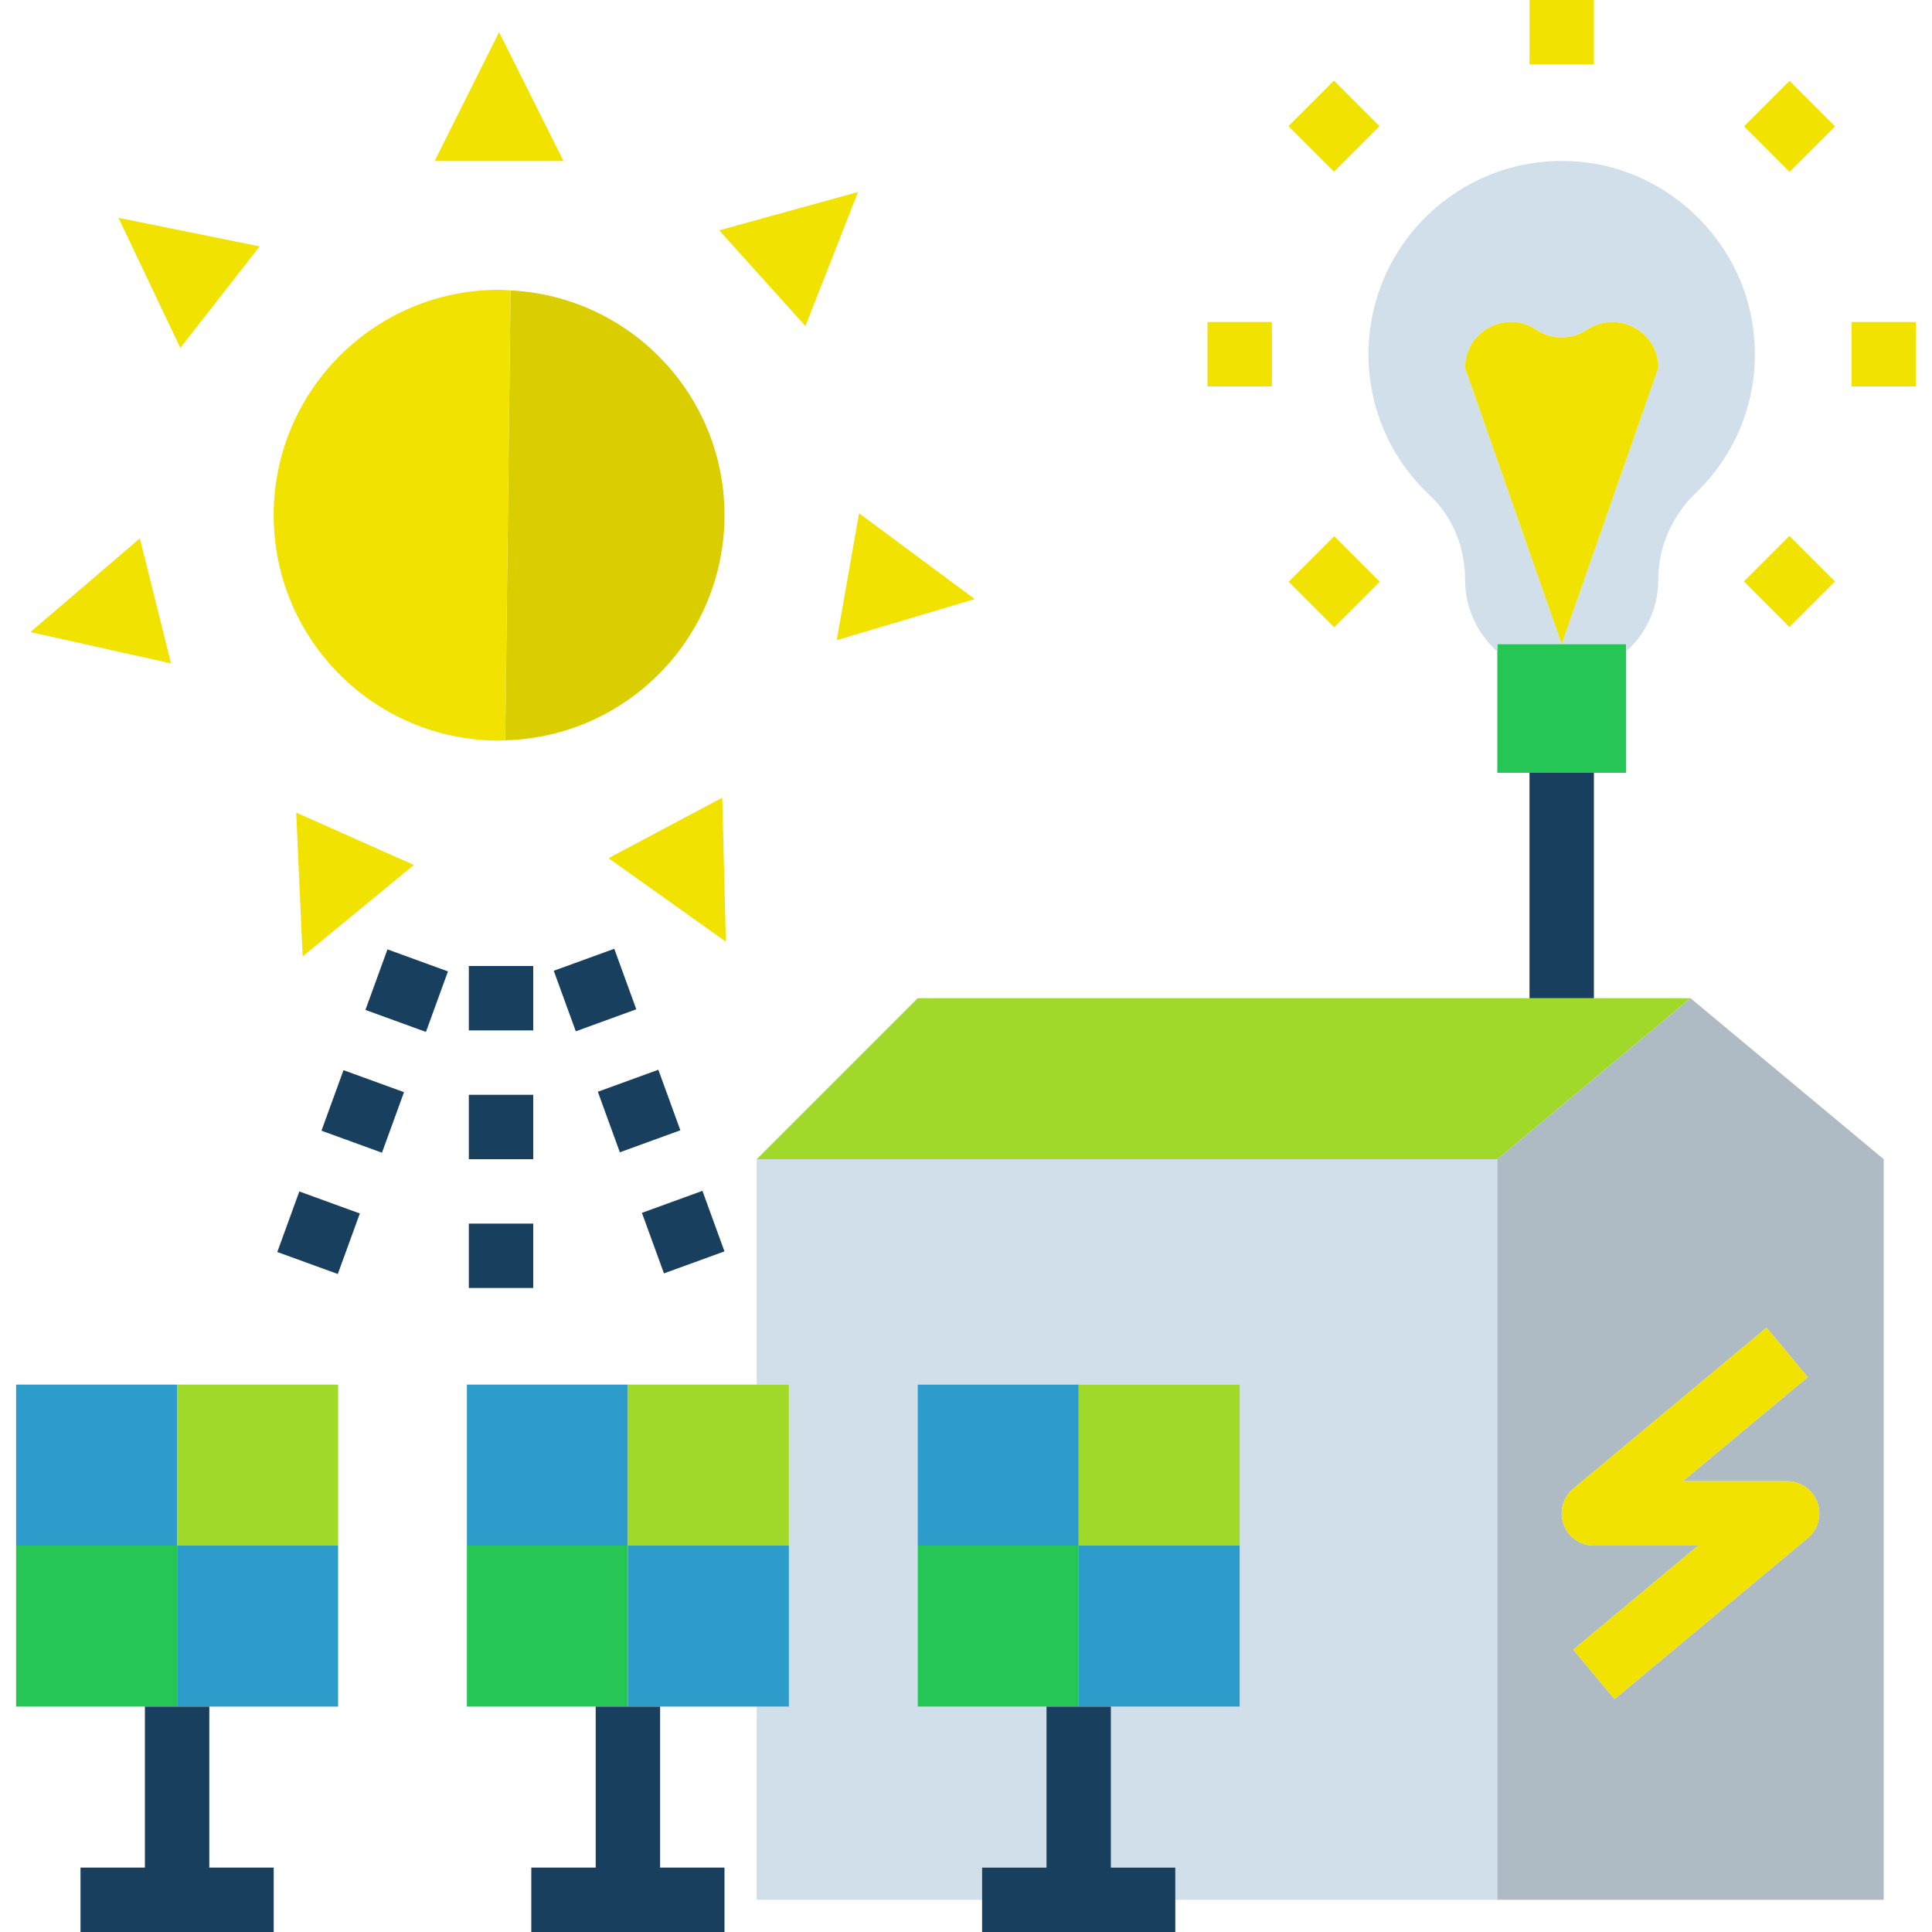 <?xml version="1.0" encoding="iso-8859-1"?>
<!-- Generator: Adobe Illustrator 19.0.0, SVG Export Plug-In . SVG Version: 6.00 Build 0)  -->
<svg version="1.1" id="Capa_1" xmlns="http://www.w3.org/2000/svg" xmlns:xlink="http://www.w3.org/1999/xlink" x="0px" y="0px"
	 viewBox="0 0 480 480" style="enable-background:new 0 0 480 480;" xml:space="preserve">
<polygon style="fill:#D0DFEA;" points="188,288 188,344 196,344 196,384 196,424 188,424 188,472 244,472 244,464 260,464 260,424 
	228,424 228,384 228,344 268,344 308,344 308,384 308,424 276,424 276,464 292,464 292,472 372,472 372,288 "/>
<path style="fill:#AEBBC4;" d="M372,288v184h96V288l-48-40L372,288z M449.121,342.148L418.098,368H444
	c3.367,0,6.375,2.109,7.523,5.273c1.145,3.172,0.184,6.719-2.402,8.875l-48,40l-10.242-12.297L421.902,384H396
	c-3.367,0-6.375-2.109-7.523-5.273c-1.145-3.172-0.184-6.719,2.402-8.875l48-40L449.121,342.148z"/>
<polygon style="fill:#25C656;" points="396,192 404,192 404,161.84 404,160 388,160 372,160 372,161.84 372,192 380,192 388,192 "/>
<g>
	<polygon style="fill:#F1E200;" points="124,8 108,40 140,40 	"/>
	<polygon style="fill:#F1E200;" points="64.506,61.213 29.438,54.121 44.805,86.43 	"/>
	<polygon style="fill:#F1E200;" points="34.743,133.764 7.564,157.03 42.485,164.814 	"/>
	<polygon style="fill:#F1E200;" points="73.59,201.884 75.191,237.625 102.824,214.9 	"/>
	<polygon style="fill:#F1E200;" points="151.187,213.211 180.336,233.954 179.44,198.188 	"/>
	<polygon style="fill:#F1E200;" points="242.177,148.838 213.441,127.524 207.885,159.038 	"/>
	<polygon style="fill:#F1E200;" points="213.177,47.704 178.69,57.226 200.103,81.007 	"/>
</g>
<polygon style="fill:#A0D92A;" points="52,344 44,344 44,384 84,384 84,344 68,344 60,344 "/>
<polygon style="fill:#25C656;" points="44,384 4,384 4,424 36,424 44,424 "/>
<g>
	<rect x="4" y="344" style="fill:#2D9CCA;" width="40" height="40"/>
	<polygon style="fill:#2D9CCA;" points="44,424 52,424 84,424 84,384 44,384 	"/>
	<rect x="116" y="344" style="fill:#2D9CCA;" width="40" height="40"/>
</g>
<polygon style="fill:#A0D92A;" points="196,384 196,344 188,344 156,344 156,384 "/>
<polygon style="fill:#25C656;" points="156,384 116,384 116,424 148,424 156,424 "/>
<g>
	<polygon style="fill:#2D9CCA;" points="196,384 156,384 156,424 164,424 188,424 196,424 	"/>
	<polygon style="fill:#2D9CCA;" points="268,424 276,424 308,424 308,384 268,384 	"/>
</g>
<polygon style="fill:#25C656;" points="268,384 228,384 228,424 260,424 268,424 "/>
<rect x="228" y="344" style="fill:#2D9CCA;" width="40" height="40"/>
<g>
	<rect x="268" y="344" style="fill:#A0D92A;" width="40" height="40"/>
	<polygon style="fill:#A0D92A;" points="420,248 396,248 388,248 380,248 228,248 188,288 372,288 	"/>
</g>
<path style="fill:#DBCE00;" d="M180,128c0-29.969-23.561-54.368-53.159-55.856l-1.324,111.78C155.736,183.112,180,158.416,180,128z"
	/>
<g>
	<path style="fill:#F1E200;" d="M126.841,72.144C125.894,72.096,124.959,72,124,72c-30.928,0-56,25.072-56,56
		c0,30.928,25.072,56,56,56c0.512,0,1.008-0.063,1.517-0.077L126.841,72.144z"/>
	<rect x="380" style="fill:#F1E200;" width="16" height="16"/>
	
		<rect x="323.433" y="23.43" transform="matrix(-0.707 0.707 -0.707 -0.707 587.978 -180.749)" style="fill:#F1E200;" width="16" height="16"/>
	<rect x="300" y="80" style="fill:#F1E200;" width="16" height="16"/>
	
		<rect x="323.427" y="136.56" transform="matrix(-0.707 0.707 -0.707 -0.707 668 12.426)" style="fill:#F1E200;" width="16" height="16"/>
	
		<rect x="436.555" y="136.57" transform="matrix(-0.707 0.707 -0.707 -0.707 861.092 -67.626)" style="fill:#F1E200;" width="16" height="16"/>
	<rect x="460" y="80" style="fill:#F1E200;" width="16" height="16"/>
	
		<rect x="436.563" y="23.437" transform="matrix(-0.707 0.707 -0.707 -0.707 781.145 -260.688)" style="fill:#F1E200;" width="16" height="16"/>
</g>
<polygon style="fill:#183F5E;" points="396,248 396,192 388,192 380,192 380,248 388,248 "/>
<path style="fill:#D0DFEA;" d="M388,160l-24-68.604c0-9.087,10.128-14.507,17.689-9.467c3.822,2.548,8.8,2.548,12.622,0
	C401.872,76.889,412,82.31,412,91.396L388,160h16v1.84c0.32-0.24,0.64-0.56,0.96-0.88c4.32-4.32,7.04-10.32,7.04-16.96
	c0-8.16,3.44-15.84,9.28-21.52c10.8-10.32,16.72-25.6,14.08-42.24c-3.28-20.8-20.64-37.44-41.6-39.92C364.72,36.96,340,59.6,340,88
	c0,13.84,5.84,26.24,15.2,35.04c5.76,5.36,8.8,13.04,8.8,20.96c0,6.64,2.72,12.64,7.04,16.96c0.32,0.32,0.64,0.64,0.96,0.88V160H388
	z"/>
<g>
	<path style="fill:#F1E200;" d="M394.311,81.93c-3.822,2.548-8.8,2.548-12.622,0C374.128,76.889,364,82.31,364,91.396L388,160
		l24-68.604C412,82.31,401.872,76.889,394.311,81.93z"/>
	<path style="fill:#F1E200;" d="M388.477,378.727c1.148,3.164,4.156,5.273,7.523,5.273h25.902l-31.023,25.852l10.242,12.297l48-40
		c2.586-2.156,3.547-5.703,2.402-8.875C450.375,370.109,447.367,368,444,368h-25.902l31.023-25.852l-10.242-12.297l-48,40
		C388.293,372.008,387.332,375.555,388.477,378.727z"/>
</g>
<g>
	<polygon style="fill:#183F5E;" points="36,424 36,464 20,464 20,480 68,480 68,464 52,464 52,424 44,424 	"/>
	<polygon style="fill:#183F5E;" points="148,424 148,464 132,464 132,480 180,480 180,464 164,464 164,424 156,424 	"/>
	<polygon style="fill:#183F5E;" points="276,464 276,424 268,424 260,424 260,464 244,464 244,472 244,480 292,480 292,472 292,464 
			"/>
	<rect x="116.48" y="240" style="fill:#183F5E;" width="16" height="16"/>
	<rect x="116.48" y="272" style="fill:#183F5E;" width="16" height="16"/>
	<rect x="116.48" y="304" style="fill:#183F5E;" width="16" height="16"/>
	
		<rect x="139.86" y="238.073" transform="matrix(-0.94 0.342 -0.342 -0.94 370.976 426.713)" style="fill:#183F5E;" width="15.992" height="16"/>
	
		<rect x="150.807" y="268.144" transform="matrix(-0.94 0.342 -0.342 -0.94 402.498 481.294)" style="fill:#183F5E;" width="15.992" height="16"/>
	
		<rect x="161.763" y="298.239" transform="matrix(-0.94 0.342 -0.342 -0.94 434.045 535.922)" style="fill:#183F5E;" width="15.992" height="16"/>
	
		<rect x="93.116" y="238.067" transform="matrix(-0.342 0.94 -0.94 -0.342 366.925 235.231)" style="fill:#183F5E;" width="16" height="15.992"/>
	
		<rect x="82.202" y="268.141" transform="matrix(-0.342 0.94 -0.94 -0.342 380.538 285.782)" style="fill:#183F5E;" width="16" height="15.992"/>
	
		<rect x="71.243" y="298.211" transform="matrix(-0.342 0.94 -0.94 -0.342 394.082 336.505)" style="fill:#183F5E;" width="16" height="15.992"/>
</g>
<g>
</g>
<g>
</g>
<g>
</g>
<g>
</g>
<g>
</g>
<g>
</g>
<g>
</g>
<g>
</g>
<g>
</g>
<g>
</g>
<g>
</g>
<g>
</g>
<g>
</g>
<g>
</g>
<g>
</g>
</svg>
